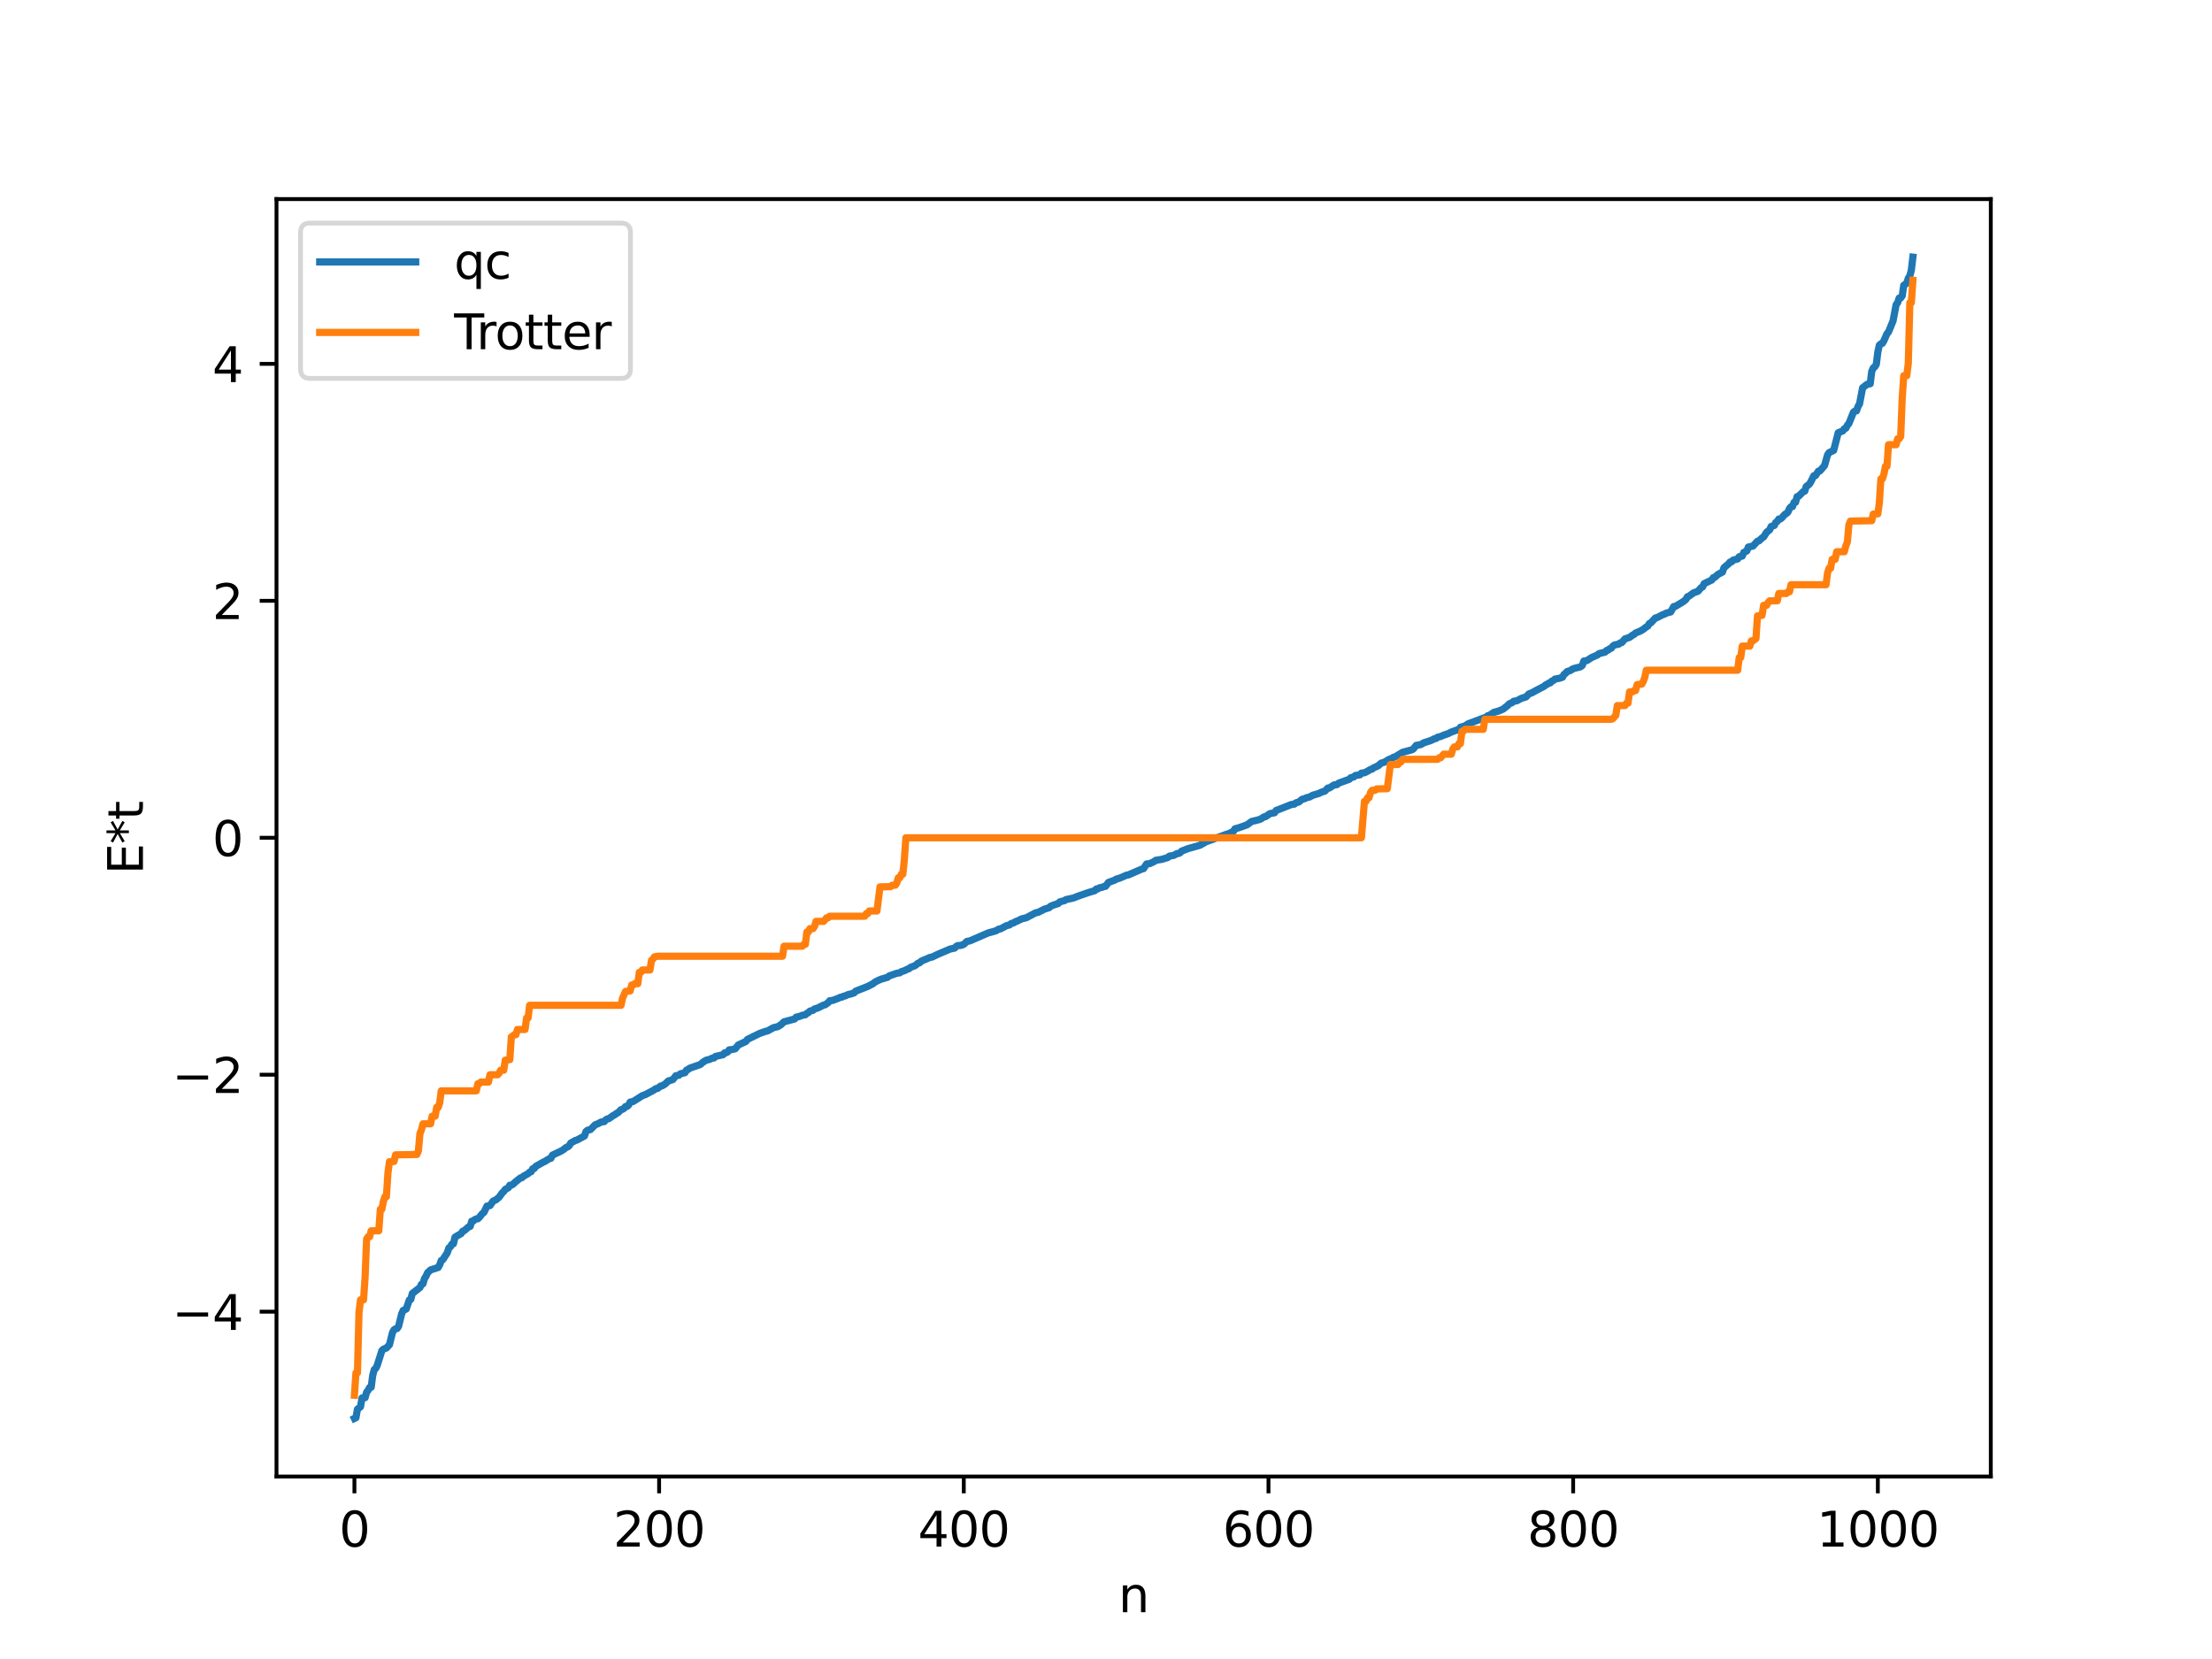 <?xml version="1.0" encoding="utf-8" standalone="no"?>
<!DOCTYPE svg PUBLIC "-//W3C//DTD SVG 1.1//EN"
  "http://www.w3.org/Graphics/SVG/1.1/DTD/svg11.dtd">
<svg xmlns:xlink="http://www.w3.org/1999/xlink" width="460.8pt" height="345.6pt" viewBox="0 0 460.8 345.6" xmlns="http://www.w3.org/2000/svg" version="1.1">
 <defs>
  <style type="text/css">*{stroke-linejoin: round; stroke-linecap: butt}</style>
 </defs>
 <g id="figure_1">
  <g id="patch_1">
   <path d="M 0 345.6 
L 460.8 345.6 
L 460.8 0 
L 0 0 
z
" style="fill: #ffffff"/>
  </g>
  <g id="axes_1">
   <g id="patch_2">
    <path d="M 57.6 307.584 
L 414.72 307.584 
L 414.72 41.472 
L 57.6 41.472 
z
" style="fill: #ffffff"/>
   </g>
   <g id="matplotlib.axis_1">
    <g id="xtick_1">
     <g id="line2d_1">
      <defs>
       <path id="m77d11b8f89" d="M 0 0 
L 0 3.5 
" style="stroke: #000000; stroke-width: 0.8"/>
      </defs>
      <g>
       <use xlink:href="#m77d11b8f89" x="73.833" y="307.584" style="stroke: #000000; stroke-width: 0.8"/>
      </g>
     </g>
     <g id="text_1">
      <!-- 0 -->
      <g transform="translate(70.651 322.182) scale(0.1 -0.1)">
       <defs>
        <path id="DejaVuSans-30" d="M 2034 4250 
Q 1547 4250 1301 3770 
Q 1056 3291 1056 2328 
Q 1056 1369 1301 889 
Q 1547 409 2034 409 
Q 2525 409 2770 889 
Q 3016 1369 3016 2328 
Q 3016 3291 2770 3770 
Q 2525 4250 2034 4250 
z
M 2034 4750 
Q 2819 4750 3233 4129 
Q 3647 3509 3647 2328 
Q 3647 1150 3233 529 
Q 2819 -91 2034 -91 
Q 1250 -91 836 529 
Q 422 1150 422 2328 
Q 422 3509 836 4129 
Q 1250 4750 2034 4750 
z
" transform="scale(0.016)"/>
       </defs>
       <use xlink:href="#DejaVuSans-30"/>
      </g>
     </g>
    </g>
    <g id="xtick_2">
     <g id="line2d_2">
      <g>
       <use xlink:href="#m77d11b8f89" x="137.304" y="307.584" style="stroke: #000000; stroke-width: 0.8"/>
      </g>
     </g>
     <g id="text_2">
      <!-- 200 -->
      <g transform="translate(127.76 322.182) scale(0.1 -0.1)">
       <defs>
        <path id="DejaVuSans-32" d="M 1228 531 
L 3431 531 
L 3431 0 
L 469 0 
L 469 531 
Q 828 903 1448 1529 
Q 2069 2156 2228 2338 
Q 2531 2678 2651 2914 
Q 2772 3150 2772 3378 
Q 2772 3750 2511 3984 
Q 2250 4219 1831 4219 
Q 1534 4219 1204 4116 
Q 875 4013 500 3803 
L 500 4441 
Q 881 4594 1212 4672 
Q 1544 4750 1819 4750 
Q 2544 4750 2975 4387 
Q 3406 4025 3406 3419 
Q 3406 3131 3298 2873 
Q 3191 2616 2906 2266 
Q 2828 2175 2409 1742 
Q 1991 1309 1228 531 
z
" transform="scale(0.016)"/>
       </defs>
       <use xlink:href="#DejaVuSans-32"/>
       <use xlink:href="#DejaVuSans-30" x="63.623"/>
       <use xlink:href="#DejaVuSans-30" x="127.246"/>
      </g>
     </g>
    </g>
    <g id="xtick_3">
     <g id="line2d_3">
      <g>
       <use xlink:href="#m77d11b8f89" x="200.775" y="307.584" style="stroke: #000000; stroke-width: 0.8"/>
      </g>
     </g>
     <g id="text_3">
      <!-- 400 -->
      <g transform="translate(191.231 322.182) scale(0.1 -0.1)">
       <defs>
        <path id="DejaVuSans-34" d="M 2419 4116 
L 825 1625 
L 2419 1625 
L 2419 4116 
z
M 2253 4666 
L 3047 4666 
L 3047 1625 
L 3713 1625 
L 3713 1100 
L 3047 1100 
L 3047 0 
L 2419 0 
L 2419 1100 
L 313 1100 
L 313 1709 
L 2253 4666 
z
" transform="scale(0.016)"/>
       </defs>
       <use xlink:href="#DejaVuSans-34"/>
       <use xlink:href="#DejaVuSans-30" x="63.623"/>
       <use xlink:href="#DejaVuSans-30" x="127.246"/>
      </g>
     </g>
    </g>
    <g id="xtick_4">
     <g id="line2d_4">
      <g>
       <use xlink:href="#m77d11b8f89" x="264.246" y="307.584" style="stroke: #000000; stroke-width: 0.8"/>
      </g>
     </g>
     <g id="text_4">
      <!-- 600 -->
      <g transform="translate(254.702 322.182) scale(0.1 -0.1)">
       <defs>
        <path id="DejaVuSans-36" d="M 2113 2584 
Q 1688 2584 1439 2293 
Q 1191 2003 1191 1497 
Q 1191 994 1439 701 
Q 1688 409 2113 409 
Q 2538 409 2786 701 
Q 3034 994 3034 1497 
Q 3034 2003 2786 2293 
Q 2538 2584 2113 2584 
z
M 3366 4563 
L 3366 3988 
Q 3128 4100 2886 4159 
Q 2644 4219 2406 4219 
Q 1781 4219 1451 3797 
Q 1122 3375 1075 2522 
Q 1259 2794 1537 2939 
Q 1816 3084 2150 3084 
Q 2853 3084 3261 2657 
Q 3669 2231 3669 1497 
Q 3669 778 3244 343 
Q 2819 -91 2113 -91 
Q 1303 -91 875 529 
Q 447 1150 447 2328 
Q 447 3434 972 4092 
Q 1497 4750 2381 4750 
Q 2619 4750 2861 4703 
Q 3103 4656 3366 4563 
z
" transform="scale(0.016)"/>
       </defs>
       <use xlink:href="#DejaVuSans-36"/>
       <use xlink:href="#DejaVuSans-30" x="63.623"/>
       <use xlink:href="#DejaVuSans-30" x="127.246"/>
      </g>
     </g>
    </g>
    <g id="xtick_5">
     <g id="line2d_5">
      <g>
       <use xlink:href="#m77d11b8f89" x="327.717" y="307.584" style="stroke: #000000; stroke-width: 0.8"/>
      </g>
     </g>
     <g id="text_5">
      <!-- 800 -->
      <g transform="translate(318.173 322.182) scale(0.1 -0.1)">
       <defs>
        <path id="DejaVuSans-38" d="M 2034 2216 
Q 1584 2216 1326 1975 
Q 1069 1734 1069 1313 
Q 1069 891 1326 650 
Q 1584 409 2034 409 
Q 2484 409 2743 651 
Q 3003 894 3003 1313 
Q 3003 1734 2745 1975 
Q 2488 2216 2034 2216 
z
M 1403 2484 
Q 997 2584 770 2862 
Q 544 3141 544 3541 
Q 544 4100 942 4425 
Q 1341 4750 2034 4750 
Q 2731 4750 3128 4425 
Q 3525 4100 3525 3541 
Q 3525 3141 3298 2862 
Q 3072 2584 2669 2484 
Q 3125 2378 3379 2068 
Q 3634 1759 3634 1313 
Q 3634 634 3220 271 
Q 2806 -91 2034 -91 
Q 1263 -91 848 271 
Q 434 634 434 1313 
Q 434 1759 690 2068 
Q 947 2378 1403 2484 
z
M 1172 3481 
Q 1172 3119 1398 2916 
Q 1625 2713 2034 2713 
Q 2441 2713 2670 2916 
Q 2900 3119 2900 3481 
Q 2900 3844 2670 4047 
Q 2441 4250 2034 4250 
Q 1625 4250 1398 4047 
Q 1172 3844 1172 3481 
z
" transform="scale(0.016)"/>
       </defs>
       <use xlink:href="#DejaVuSans-38"/>
       <use xlink:href="#DejaVuSans-30" x="63.623"/>
       <use xlink:href="#DejaVuSans-30" x="127.246"/>
      </g>
     </g>
    </g>
    <g id="xtick_6">
     <g id="line2d_6">
      <g>
       <use xlink:href="#m77d11b8f89" x="391.188" y="307.584" style="stroke: #000000; stroke-width: 0.8"/>
      </g>
     </g>
     <g id="text_6">
      <!-- 1000 -->
      <g transform="translate(378.463 322.182) scale(0.1 -0.1)">
       <defs>
        <path id="DejaVuSans-31" d="M 794 531 
L 1825 531 
L 1825 4091 
L 703 3866 
L 703 4441 
L 1819 4666 
L 2450 4666 
L 2450 531 
L 3481 531 
L 3481 0 
L 794 0 
L 794 531 
z
" transform="scale(0.016)"/>
       </defs>
       <use xlink:href="#DejaVuSans-31"/>
       <use xlink:href="#DejaVuSans-30" x="63.623"/>
       <use xlink:href="#DejaVuSans-30" x="127.246"/>
       <use xlink:href="#DejaVuSans-30" x="190.869"/>
      </g>
     </g>
    </g>
    <g id="text_7">
     <!-- n -->
     <g transform="translate(232.991 335.861) scale(0.1 -0.1)">
      <defs>
       <path id="DejaVuSans-6e" d="M 3513 2113 
L 3513 0 
L 2938 0 
L 2938 2094 
Q 2938 2591 2744 2837 
Q 2550 3084 2163 3084 
Q 1697 3084 1428 2787 
Q 1159 2491 1159 1978 
L 1159 0 
L 581 0 
L 581 3500 
L 1159 3500 
L 1159 2956 
Q 1366 3272 1645 3428 
Q 1925 3584 2291 3584 
Q 2894 3584 3203 3211 
Q 3513 2838 3513 2113 
z
" transform="scale(0.016)"/>
      </defs>
      <use xlink:href="#DejaVuSans-6e"/>
     </g>
    </g>
   </g>
   <g id="matplotlib.axis_2">
    <g id="ytick_1">
     <g id="line2d_7">
      <defs>
       <path id="meae46a6b32" d="M 0 0 
L -3.5 0 
" style="stroke: #000000; stroke-width: 0.8"/>
      </defs>
      <g>
       <use xlink:href="#meae46a6b32" x="57.6" y="273.248" style="stroke: #000000; stroke-width: 0.8"/>
      </g>
     </g>
     <g id="text_8">
      <!-- −4 -->
      <g transform="translate(35.858 277.047) scale(0.1 -0.1)">
       <defs>
        <path id="DejaVuSans-2212" d="M 678 2272 
L 4684 2272 
L 4684 1741 
L 678 1741 
L 678 2272 
z
" transform="scale(0.016)"/>
       </defs>
       <use xlink:href="#DejaVuSans-2212"/>
       <use xlink:href="#DejaVuSans-34" x="83.789"/>
      </g>
     </g>
    </g>
    <g id="ytick_2">
     <g id="line2d_8">
      <g>
       <use xlink:href="#meae46a6b32" x="57.6" y="223.886" style="stroke: #000000; stroke-width: 0.8"/>
      </g>
     </g>
     <g id="text_9">
      <!-- −2 -->
      <g transform="translate(35.858 227.685) scale(0.1 -0.1)">
       <use xlink:href="#DejaVuSans-2212"/>
       <use xlink:href="#DejaVuSans-32" x="83.789"/>
      </g>
     </g>
    </g>
    <g id="ytick_3">
     <g id="line2d_9">
      <g>
       <use xlink:href="#meae46a6b32" x="57.6" y="174.524" style="stroke: #000000; stroke-width: 0.8"/>
      </g>
     </g>
     <g id="text_10">
      <!-- 0 -->
      <g transform="translate(44.237 178.323) scale(0.1 -0.1)">
       <use xlink:href="#DejaVuSans-30"/>
      </g>
     </g>
    </g>
    <g id="ytick_4">
     <g id="line2d_10">
      <g>
       <use xlink:href="#meae46a6b32" x="57.6" y="125.161" style="stroke: #000000; stroke-width: 0.8"/>
      </g>
     </g>
     <g id="text_11">
      <!-- 2 -->
      <g transform="translate(44.237 128.961) scale(0.1 -0.1)">
       <use xlink:href="#DejaVuSans-32"/>
      </g>
     </g>
    </g>
    <g id="ytick_5">
     <g id="line2d_11">
      <g>
       <use xlink:href="#meae46a6b32" x="57.6" y="75.799" style="stroke: #000000; stroke-width: 0.8"/>
      </g>
     </g>
     <g id="text_12">
      <!-- 4 -->
      <g transform="translate(44.237 79.598) scale(0.1 -0.1)">
       <use xlink:href="#DejaVuSans-34"/>
      </g>
     </g>
    </g>
    <g id="text_13">
     <!-- E*t -->
     <g transform="translate(29.778 182.148) rotate(-90) scale(0.1 -0.1)">
      <defs>
       <path id="DejaVuSans-45" d="M 628 4666 
L 3578 4666 
L 3578 4134 
L 1259 4134 
L 1259 2753 
L 3481 2753 
L 3481 2222 
L 1259 2222 
L 1259 531 
L 3634 531 
L 3634 0 
L 628 0 
L 628 4666 
z
" transform="scale(0.016)"/>
       <path id="DejaVuSans-2a" d="M 3009 3897 
L 1888 3291 
L 3009 2681 
L 2828 2375 
L 1778 3009 
L 1778 1831 
L 1422 1831 
L 1422 3009 
L 372 2375 
L 191 2681 
L 1313 3291 
L 191 3897 
L 372 4206 
L 1422 3572 
L 1422 4750 
L 1778 4750 
L 1778 3572 
L 2828 4206 
L 3009 3897 
z
" transform="scale(0.016)"/>
       <path id="DejaVuSans-74" d="M 1172 4494 
L 1172 3500 
L 2356 3500 
L 2356 3053 
L 1172 3053 
L 1172 1153 
Q 1172 725 1289 603 
Q 1406 481 1766 481 
L 2356 481 
L 2356 0 
L 1766 0 
Q 1100 0 847 248 
Q 594 497 594 1153 
L 594 3053 
L 172 3053 
L 172 3500 
L 594 3500 
L 594 4494 
L 1172 4494 
z
" transform="scale(0.016)"/>
      </defs>
      <use xlink:href="#DejaVuSans-45"/>
      <use xlink:href="#DejaVuSans-2a" x="63.184"/>
      <use xlink:href="#DejaVuSans-74" x="113.184"/>
     </g>
    </g>
   </g>
   <g id="line2d_12">
    <path d="M 73.833 295.488 
L 74.15 295.338 
L 74.467 293.563 
L 75.102 293.054 
L 75.42 291.215 
L 76.054 291.163 
L 76.372 290.012 
L 76.689 289.616 
L 77.006 289.028 
L 77.324 288.987 
L 77.641 286.525 
L 77.958 285.326 
L 78.276 285.062 
L 78.593 284.388 
L 79.228 282.386 
L 79.545 281.381 
L 79.862 281.064 
L 80.497 280.815 
L 81.132 280.13 
L 81.767 277.58 
L 82.084 277.018 
L 82.401 276.813 
L 82.719 276.761 
L 83.036 276.285 
L 83.671 273.705 
L 83.988 272.986 
L 84.623 272.697 
L 85.258 270.819 
L 85.575 270.69 
L 85.892 269.448 
L 87.479 268.22 
L 87.796 267.537 
L 88.114 267.437 
L 88.431 266.331 
L 88.748 265.862 
L 89.066 265.139 
L 89.7 264.547 
L 91.287 264.037 
L 91.605 263.466 
L 91.922 262.589 
L 92.239 262.419 
L 93.191 260.958 
L 93.509 259.965 
L 93.826 259.74 
L 94.143 259.181 
L 94.461 259.097 
L 94.778 257.741 
L 95.413 257.343 
L 96.048 256.99 
L 96.365 256.508 
L 96.682 256.388 
L 97.634 255.571 
L 97.952 255.474 
L 98.269 254.397 
L 98.586 254.373 
L 98.904 254.059 
L 99.221 253.915 
L 99.539 253.894 
L 99.856 253.587 
L 100.491 252.805 
L 100.808 252.571 
L 101.443 251.25 
L 102.077 251.14 
L 102.712 250.222 
L 103.347 249.927 
L 103.981 249.393 
L 104.616 248.507 
L 104.934 248.217 
L 105.251 247.767 
L 105.886 247.439 
L 106.203 246.901 
L 106.52 246.892 
L 106.838 246.713 
L 107.472 246.136 
L 108.424 245.381 
L 108.742 245.331 
L 109.059 245.019 
L 110.011 244.488 
L 110.329 244.187 
L 110.646 244.089 
L 110.963 243.479 
L 111.281 243.427 
L 111.598 242.987 
L 113.185 242.085 
L 113.502 241.955 
L 114.137 241.554 
L 114.454 241.354 
L 114.772 241.286 
L 115.089 240.63 
L 116.676 239.888 
L 117.31 239.536 
L 117.945 239.029 
L 118.262 238.914 
L 118.58 238.67 
L 118.897 238.117 
L 119.849 237.583 
L 120.167 237.504 
L 121.753 236.645 
L 122.071 235.723 
L 122.388 235.457 
L 123.023 235.294 
L 123.975 234.322 
L 124.61 234.074 
L 125.244 233.729 
L 125.879 233.651 
L 126.196 233.284 
L 126.514 233.089 
L 126.831 233.039 
L 127.783 232.357 
L 128.1 232.211 
L 128.418 231.933 
L 128.735 231.811 
L 129.37 231.16 
L 129.687 231.088 
L 130.005 230.88 
L 130.322 230.503 
L 130.639 230.478 
L 130.957 230.196 
L 131.274 229.59 
L 131.909 229.459 
L 133.813 228.247 
L 134.448 228.025 
L 136.034 227.182 
L 136.669 226.768 
L 136.986 226.741 
L 137.621 226.24 
L 137.939 226.199 
L 138.573 225.813 
L 139.208 225.199 
L 140.16 224.9 
L 140.795 224.1 
L 141.429 223.994 
L 141.747 223.696 
L 142.699 223.456 
L 143.016 222.923 
L 143.334 222.809 
L 143.651 222.536 
L 145.872 221.763 
L 146.507 221.223 
L 147.142 220.85 
L 147.777 220.706 
L 148.411 220.422 
L 148.729 220.4 
L 149.046 220.075 
L 150.633 219.712 
L 150.95 219.327 
L 151.267 219.308 
L 151.585 219.139 
L 151.902 218.709 
L 152.537 218.636 
L 153.172 218.474 
L 153.806 217.689 
L 155.393 216.946 
L 155.71 216.524 
L 158.249 215.281 
L 159.519 214.835 
L 159.836 214.783 
L 160.471 214.45 
L 161.105 214.092 
L 162.058 213.861 
L 162.692 213.459 
L 163.327 212.861 
L 165.548 212.268 
L 165.866 211.887 
L 166.5 211.758 
L 167.135 211.507 
L 167.77 211.395 
L 168.087 211.096 
L 168.405 210.952 
L 168.722 210.63 
L 169.357 210.468 
L 169.674 210.178 
L 170.309 210.003 
L 171.578 209.369 
L 171.896 209.314 
L 172.53 208.862 
L 172.848 208.474 
L 173.482 208.397 
L 174.752 207.911 
L 175.069 207.743 
L 175.386 207.723 
L 175.704 207.529 
L 176.021 207.482 
L 176.656 207.19 
L 177.291 207.047 
L 177.925 206.833 
L 178.243 206.486 
L 180.781 205.483 
L 181.734 204.994 
L 182.368 204.535 
L 183.003 204.215 
L 183.638 203.953 
L 184.907 203.589 
L 185.224 203.301 
L 186.811 202.752 
L 187.446 202.655 
L 187.763 202.414 
L 188.398 202.217 
L 189.033 201.897 
L 189.35 201.81 
L 189.667 201.527 
L 190.62 201.164 
L 191.254 200.647 
L 191.572 200.571 
L 191.889 200.244 
L 193.793 199.427 
L 194.11 199.402 
L 195.38 198.793 
L 196.649 198.254 
L 197.919 197.707 
L 198.871 197.501 
L 199.188 197.161 
L 199.505 196.986 
L 200.14 196.949 
L 200.775 196.729 
L 201.41 196.125 
L 202.044 196.003 
L 205.853 194.352 
L 207.439 193.914 
L 208.074 193.544 
L 208.391 193.516 
L 209.661 192.84 
L 210.296 192.683 
L 210.613 192.41 
L 211.248 192.214 
L 211.565 191.971 
L 211.882 191.892 
L 212.834 191.421 
L 213.786 191.187 
L 215.691 190.181 
L 216.325 190.028 
L 217.595 189.384 
L 218.547 189.093 
L 218.864 188.781 
L 219.499 188.53 
L 220.134 188.317 
L 220.451 188.222 
L 220.768 187.878 
L 221.403 187.707 
L 221.72 187.641 
L 222.038 187.411 
L 223.624 187.071 
L 224.259 186.806 
L 224.894 186.572 
L 226.798 185.917 
L 228.067 185.542 
L 228.385 185.188 
L 228.702 185.163 
L 229.02 184.951 
L 229.654 184.833 
L 229.972 184.662 
L 230.289 184.646 
L 230.924 183.816 
L 232.193 183.36 
L 232.51 183.137 
L 233.145 182.975 
L 234.732 182.295 
L 235.049 182.265 
L 237.905 181.023 
L 238.223 180.954 
L 238.858 179.97 
L 239.492 179.918 
L 240.444 179.467 
L 240.762 179.218 
L 242.031 179.017 
L 243.3 178.628 
L 243.618 178.338 
L 244.253 178.242 
L 244.57 178.163 
L 245.205 177.81 
L 245.522 177.795 
L 245.839 177.645 
L 246.157 177.3 
L 247.426 176.805 
L 249.965 176.082 
L 251.234 175.362 
L 255.36 173.844 
L 255.995 173.646 
L 256.947 173.182 
L 257.264 172.654 
L 258.216 172.393 
L 259.803 171.816 
L 260.755 171.113 
L 261.39 170.98 
L 262.342 170.727 
L 262.659 170.597 
L 263.294 170.178 
L 263.611 170.137 
L 264.563 169.49 
L 265.198 169.377 
L 265.515 169.311 
L 265.833 168.836 
L 266.785 168.48 
L 269.006 167.596 
L 269.641 167.511 
L 269.958 167.248 
L 270.593 167.058 
L 271.228 166.517 
L 271.862 166.346 
L 272.18 166.169 
L 272.815 166.035 
L 273.449 165.674 
L 274.719 165.299 
L 275.353 164.998 
L 275.988 164.806 
L 276.623 164.161 
L 276.94 164.15 
L 277.892 163.519 
L 278.527 163.445 
L 278.844 163.152 
L 281.066 162.349 
L 281.383 162.016 
L 282.018 161.847 
L 282.335 161.552 
L 283.287 161.411 
L 283.605 161.059 
L 284.239 160.985 
L 284.874 160.671 
L 285.509 160.28 
L 285.826 160.224 
L 286.143 159.955 
L 287.096 159.523 
L 287.73 158.968 
L 288.365 158.792 
L 289.317 158.218 
L 289.952 157.983 
L 290.269 157.749 
L 290.586 157.695 
L 292.173 156.719 
L 294.077 156.21 
L 294.395 156.041 
L 295.029 155.272 
L 295.981 155.113 
L 296.616 154.731 
L 297.886 154.331 
L 298.52 154.057 
L 298.838 153.872 
L 299.155 153.838 
L 299.472 153.579 
L 300.107 153.429 
L 300.742 153.15 
L 301.694 152.82 
L 302.329 152.497 
L 303.598 152.042 
L 303.915 151.969 
L 304.233 151.494 
L 305.185 151.232 
L 305.82 150.794 
L 309.628 149.37 
L 309.945 149.088 
L 310.262 149.037 
L 311.215 148.385 
L 312.167 148.131 
L 313.119 147.726 
L 314.071 146.98 
L 314.388 146.628 
L 315.023 146.36 
L 315.34 146.082 
L 315.975 145.989 
L 316.927 145.482 
L 317.879 145.189 
L 318.514 144.545 
L 319.148 144.317 
L 319.783 143.952 
L 321.687 142.958 
L 322.005 142.662 
L 322.322 142.549 
L 322.639 142.3 
L 322.957 142.255 
L 323.274 141.884 
L 323.591 141.773 
L 323.909 141.472 
L 324.861 141.295 
L 325.496 141.084 
L 325.813 140.492 
L 326.13 140.281 
L 326.448 139.902 
L 327.082 139.701 
L 327.717 139.309 
L 328.352 139.13 
L 328.986 138.991 
L 329.304 138.877 
L 329.621 138.616 
L 329.939 137.708 
L 330.573 137.62 
L 331.525 136.998 
L 332.795 136.436 
L 333.112 136.154 
L 334.064 135.927 
L 334.381 135.839 
L 334.699 135.492 
L 335.016 135.431 
L 335.334 135.132 
L 335.651 135.045 
L 335.968 134.608 
L 336.286 134.378 
L 337.238 134.171 
L 337.555 133.907 
L 337.872 133.84 
L 338.507 133.09 
L 339.459 132.783 
L 340.094 132.313 
L 340.411 132.16 
L 340.729 131.86 
L 341.681 131.477 
L 342.315 131.109 
L 342.95 130.605 
L 343.267 130.433 
L 343.585 129.898 
L 343.902 129.749 
L 344.854 128.729 
L 345.172 128.675 
L 346.441 128.012 
L 346.758 127.943 
L 347.076 127.73 
L 348.028 127.484 
L 348.662 126.351 
L 348.98 126.341 
L 350.567 125.386 
L 351.201 124.894 
L 351.519 124.315 
L 351.836 124.202 
L 352.788 123.507 
L 353.423 123.279 
L 353.74 123.146 
L 354.375 122.415 
L 354.692 122.257 
L 355.01 121.581 
L 356.596 120.821 
L 356.914 120.329 
L 357.231 120.265 
L 357.866 119.671 
L 358.818 119.175 
L 359.135 118.268 
L 360.087 117.46 
L 360.405 117.082 
L 360.722 117.039 
L 361.039 116.681 
L 361.991 116.44 
L 362.309 115.973 
L 362.943 115.843 
L 363.261 115.082 
L 363.896 114.781 
L 364.213 113.959 
L 365.165 113.76 
L 366.117 112.741 
L 366.434 112.66 
L 367.069 112.061 
L 367.386 111.867 
L 368.021 110.874 
L 368.656 110.374 
L 368.973 109.667 
L 369.608 109.467 
L 369.925 108.837 
L 370.243 108.618 
L 370.56 108.119 
L 370.877 108.112 
L 371.195 107.868 
L 371.829 107.14 
L 372.147 106.973 
L 372.464 106.669 
L 372.781 105.929 
L 373.099 105.565 
L 373.416 105.531 
L 373.734 104.658 
L 374.051 104.621 
L 374.368 103.457 
L 374.686 103.373 
L 375.638 102.424 
L 375.955 102.323 
L 376.272 101.352 
L 376.907 100.88 
L 377.224 100.379 
L 377.859 99.104 
L 378.177 99.088 
L 378.811 98.152 
L 379.129 98.098 
L 380.081 96.998 
L 380.715 94.768 
L 381.033 94.292 
L 381.985 93.831 
L 382.937 90.144 
L 383.572 89.893 
L 383.889 89.766 
L 384.206 89.32 
L 384.524 89.209 
L 384.841 88.583 
L 385.158 88.236 
L 386.11 85.86 
L 386.428 85.626 
L 386.745 85.601 
L 387.062 84.683 
L 387.38 84.131 
L 388.015 80.783 
L 388.649 80.289 
L 388.967 80.056 
L 389.601 79.938 
L 389.919 77.362 
L 390.236 76.638 
L 390.553 76.416 
L 390.871 75.895 
L 391.188 73.332 
L 391.505 71.896 
L 391.823 71.633 
L 392.14 71.516 
L 392.458 70.972 
L 393.092 69.514 
L 393.41 69.158 
L 394.362 66.833 
L 394.996 63.473 
L 395.314 63.053 
L 395.631 62.092 
L 395.948 62.07 
L 396.266 61.625 
L 396.583 59.436 
L 397.218 58.994 
L 397.535 57.953 
L 397.853 57.464 
L 398.17 56.269 
L 398.487 53.568 
L 398.487 53.568 
" clip-path="url(#pf966da8b7c)" style="fill: none; stroke: #1f77b4; stroke-width: 1.5; stroke-linecap: square"/>
   </g>
   <g id="line2d_13">
    <path d="M 73.833 290.65 
L 74.15 285.979 
L 74.467 285.979 
L 74.785 273.393 
L 75.102 270.779 
L 75.737 270.779 
L 76.054 266.07 
L 76.372 258.12 
L 76.689 257.633 
L 77.006 257.633 
L 77.324 256.403 
L 78.91 256.403 
L 79.228 251.918 
L 79.545 251.918 
L 79.862 250.294 
L 80.18 249.291 
L 80.497 249.291 
L 80.815 244.332 
L 81.132 241.998 
L 82.084 241.957 
L 82.401 240.576 
L 86.844 240.497 
L 87.162 239.741 
L 87.479 236.147 
L 87.796 235.353 
L 88.114 234.109 
L 89.7 234.109 
L 90.018 232.519 
L 90.653 232.519 
L 90.97 230.673 
L 91.287 230.673 
L 91.605 229.711 
L 91.922 227.237 
L 99.221 227.237 
L 99.539 225.762 
L 99.856 225.762 
L 100.173 225.414 
L 101.76 225.414 
L 102.077 223.886 
L 103.664 223.886 
L 103.981 223.541 
L 104.299 222.945 
L 104.934 222.945 
L 105.251 220.85 
L 106.203 220.744 
L 106.52 216.015 
L 107.155 215.547 
L 107.472 215.547 
L 107.79 214.458 
L 109.377 214.458 
L 109.694 212.068 
L 110.011 212.068 
L 110.329 209.428 
L 129.37 209.428 
L 129.687 207.927 
L 130.322 206.516 
L 131.274 206.426 
L 131.591 205.199 
L 131.909 205.199 
L 132.226 204.918 
L 132.861 204.918 
L 133.178 202.556 
L 133.496 202.556 
L 133.813 202.061 
L 135.4 202.061 
L 135.717 200.046 
L 136.034 199.774 
L 136.352 199.319 
L 136.986 199.205 
L 163.01 199.205 
L 163.327 197.113 
L 167.135 197.113 
L 167.453 196.731 
L 167.77 196.731 
L 168.087 194.143 
L 168.405 194.143 
L 168.722 193.452 
L 169.357 193.452 
L 169.674 193.006 
L 169.991 191.938 
L 171.578 191.938 
L 172.213 191.186 
L 172.53 191.186 
L 172.848 190.866 
L 180.147 190.866 
L 180.464 190.316 
L 180.781 190.316 
L 181.099 189.777 
L 182.686 189.777 
L 183.32 184.747 
L 185.542 184.702 
L 185.859 184.41 
L 186.494 184.41 
L 186.811 183.968 
L 187.129 182.862 
L 187.446 182.862 
L 187.763 182.113 
L 188.081 182.113 
L 188.398 178.985 
L 188.715 174.524 
L 283.605 174.524 
L 284.239 166.934 
L 284.557 166.934 
L 284.874 166.185 
L 285.191 166.185 
L 285.509 165.079 
L 285.826 164.637 
L 286.461 164.637 
L 286.778 164.345 
L 289 164.3 
L 289.634 159.27 
L 291.221 159.27 
L 291.539 158.731 
L 291.856 158.731 
L 292.173 158.181 
L 299.472 158.181 
L 299.79 157.861 
L 300.107 157.861 
L 300.742 157.109 
L 302.329 157.109 
L 302.646 156.041 
L 302.963 155.595 
L 303.598 155.595 
L 303.915 154.904 
L 304.233 154.904 
L 304.55 152.316 
L 304.867 152.316 
L 305.185 151.934 
L 308.993 151.934 
L 309.31 149.842 
L 335.651 149.842 
L 335.968 149.728 
L 336.603 149.001 
L 336.92 146.986 
L 338.507 146.986 
L 338.824 146.491 
L 339.142 146.491 
L 339.459 144.129 
L 340.094 144.129 
L 340.411 143.848 
L 340.729 143.848 
L 341.046 142.621 
L 341.681 142.531 
L 341.998 142.531 
L 342.315 141.985 
L 342.633 141.12 
L 342.95 139.619 
L 361.991 139.619 
L 362.309 136.979 
L 362.626 136.979 
L 362.943 134.589 
L 364.53 134.589 
L 364.848 133.5 
L 365.165 133.5 
L 365.8 133.032 
L 366.117 128.303 
L 367.069 128.197 
L 367.386 126.102 
L 368.021 126.102 
L 368.339 125.506 
L 368.656 125.161 
L 370.243 125.161 
L 370.56 123.633 
L 372.147 123.633 
L 372.464 123.285 
L 372.781 123.285 
L 373.099 121.81 
L 380.398 121.81 
L 380.715 119.336 
L 381.033 118.374 
L 381.35 118.374 
L 381.667 116.528 
L 382.302 116.528 
L 382.62 114.938 
L 384.206 114.938 
L 384.524 113.694 
L 384.841 112.9 
L 385.158 109.306 
L 385.476 108.55 
L 389.919 108.471 
L 390.236 107.09 
L 391.188 107.049 
L 391.505 104.715 
L 391.823 99.756 
L 392.14 99.756 
L 392.458 98.753 
L 392.775 97.129 
L 393.092 97.129 
L 393.41 92.644 
L 394.996 92.644 
L 395.314 91.414 
L 395.631 91.414 
L 395.948 90.927 
L 396.266 82.977 
L 396.583 78.268 
L 397.218 78.268 
L 397.535 75.654 
L 397.853 63.068 
L 398.17 63.068 
L 398.487 58.397 
L 398.487 58.397 
" clip-path="url(#pf966da8b7c)" style="fill: none; stroke: #ff7f0e; stroke-width: 1.5; stroke-linecap: square"/>
   </g>
   <g id="patch_3">
    <path d="M 57.6 307.584 
L 57.6 41.472 
" style="fill: none; stroke: #000000; stroke-width: 0.8; stroke-linejoin: miter; stroke-linecap: square"/>
   </g>
   <g id="patch_4">
    <path d="M 414.72 307.584 
L 414.72 41.472 
" style="fill: none; stroke: #000000; stroke-width: 0.8; stroke-linejoin: miter; stroke-linecap: square"/>
   </g>
   <g id="patch_5">
    <path d="M 57.6 307.584 
L 414.72 307.584 
" style="fill: none; stroke: #000000; stroke-width: 0.8; stroke-linejoin: miter; stroke-linecap: square"/>
   </g>
   <g id="patch_6">
    <path d="M 57.6 41.472 
L 414.72 41.472 
" style="fill: none; stroke: #000000; stroke-width: 0.8; stroke-linejoin: miter; stroke-linecap: square"/>
   </g>
   <g id="legend_1">
    <g id="patch_7">
     <path d="M 64.6 78.828 
L 129.342 78.828 
Q 131.342 78.828 131.342 76.828 
L 131.342 48.472 
Q 131.342 46.472 129.342 46.472 
L 64.6 46.472 
Q 62.6 46.472 62.6 48.472 
L 62.6 76.828 
Q 62.6 78.828 64.6 78.828 
z
" style="fill: #ffffff; opacity: 0.8; stroke: #cccccc; stroke-linejoin: miter"/>
    </g>
    <g id="line2d_14">
     <path d="M 66.6 54.57 
L 76.6 54.57 
L 86.6 54.57 
" style="fill: none; stroke: #1f77b4; stroke-width: 1.5; stroke-linecap: square"/>
    </g>
    <g id="text_14">
     <!-- qc -->
     <g transform="translate(94.6 58.07) scale(0.1 -0.1)">
      <defs>
       <path id="DejaVuSans-71" d="M 947 1747 
Q 947 1113 1208 752 
Q 1469 391 1925 391 
Q 2381 391 2643 752 
Q 2906 1113 2906 1747 
Q 2906 2381 2643 2742 
Q 2381 3103 1925 3103 
Q 1469 3103 1208 2742 
Q 947 2381 947 1747 
z
M 2906 525 
Q 2725 213 2448 61 
Q 2172 -91 1784 -91 
Q 1150 -91 751 415 
Q 353 922 353 1747 
Q 353 2572 751 3078 
Q 1150 3584 1784 3584 
Q 2172 3584 2448 3432 
Q 2725 3281 2906 2969 
L 2906 3500 
L 3481 3500 
L 3481 -1331 
L 2906 -1331 
L 2906 525 
z
" transform="scale(0.016)"/>
       <path id="DejaVuSans-63" d="M 3122 3366 
L 3122 2828 
Q 2878 2963 2633 3030 
Q 2388 3097 2138 3097 
Q 1578 3097 1268 2742 
Q 959 2388 959 1747 
Q 959 1106 1268 751 
Q 1578 397 2138 397 
Q 2388 397 2633 464 
Q 2878 531 3122 666 
L 3122 134 
Q 2881 22 2623 -34 
Q 2366 -91 2075 -91 
Q 1284 -91 818 406 
Q 353 903 353 1747 
Q 353 2603 823 3093 
Q 1294 3584 2113 3584 
Q 2378 3584 2631 3529 
Q 2884 3475 3122 3366 
z
" transform="scale(0.016)"/>
      </defs>
      <use xlink:href="#DejaVuSans-71"/>
      <use xlink:href="#DejaVuSans-63" x="63.477"/>
     </g>
    </g>
    <g id="line2d_15">
     <path d="M 66.6 69.249 
L 76.6 69.249 
L 86.6 69.249 
" style="fill: none; stroke: #ff7f0e; stroke-width: 1.5; stroke-linecap: square"/>
    </g>
    <g id="text_15">
     <!-- Trotter -->
     <g transform="translate(94.6 72.749) scale(0.1 -0.1)">
      <defs>
       <path id="DejaVuSans-54" d="M -19 4666 
L 3928 4666 
L 3928 4134 
L 2272 4134 
L 2272 0 
L 1638 0 
L 1638 4134 
L -19 4134 
L -19 4666 
z
" transform="scale(0.016)"/>
       <path id="DejaVuSans-72" d="M 2631 2963 
Q 2534 3019 2420 3045 
Q 2306 3072 2169 3072 
Q 1681 3072 1420 2755 
Q 1159 2438 1159 1844 
L 1159 0 
L 581 0 
L 581 3500 
L 1159 3500 
L 1159 2956 
Q 1341 3275 1631 3429 
Q 1922 3584 2338 3584 
Q 2397 3584 2469 3576 
Q 2541 3569 2628 3553 
L 2631 2963 
z
" transform="scale(0.016)"/>
       <path id="DejaVuSans-6f" d="M 1959 3097 
Q 1497 3097 1228 2736 
Q 959 2375 959 1747 
Q 959 1119 1226 758 
Q 1494 397 1959 397 
Q 2419 397 2687 759 
Q 2956 1122 2956 1747 
Q 2956 2369 2687 2733 
Q 2419 3097 1959 3097 
z
M 1959 3584 
Q 2709 3584 3137 3096 
Q 3566 2609 3566 1747 
Q 3566 888 3137 398 
Q 2709 -91 1959 -91 
Q 1206 -91 779 398 
Q 353 888 353 1747 
Q 353 2609 779 3096 
Q 1206 3584 1959 3584 
z
" transform="scale(0.016)"/>
       <path id="DejaVuSans-65" d="M 3597 1894 
L 3597 1613 
L 953 1613 
Q 991 1019 1311 708 
Q 1631 397 2203 397 
Q 2534 397 2845 478 
Q 3156 559 3463 722 
L 3463 178 
Q 3153 47 2828 -22 
Q 2503 -91 2169 -91 
Q 1331 -91 842 396 
Q 353 884 353 1716 
Q 353 2575 817 3079 
Q 1281 3584 2069 3584 
Q 2775 3584 3186 3129 
Q 3597 2675 3597 1894 
z
M 3022 2063 
Q 3016 2534 2758 2815 
Q 2500 3097 2075 3097 
Q 1594 3097 1305 2825 
Q 1016 2553 972 2059 
L 3022 2063 
z
" transform="scale(0.016)"/>
      </defs>
      <use xlink:href="#DejaVuSans-54"/>
      <use xlink:href="#DejaVuSans-72" x="46.334"/>
      <use xlink:href="#DejaVuSans-6f" x="85.197"/>
      <use xlink:href="#DejaVuSans-74" x="146.379"/>
      <use xlink:href="#DejaVuSans-74" x="185.588"/>
      <use xlink:href="#DejaVuSans-65" x="224.797"/>
      <use xlink:href="#DejaVuSans-72" x="286.32"/>
     </g>
    </g>
   </g>
  </g>
 </g>
 <defs>
  <clipPath id="pf966da8b7c">
   <rect x="57.6" y="41.472" width="357.12" height="266.112"/>
  </clipPath>
 </defs>
</svg>
